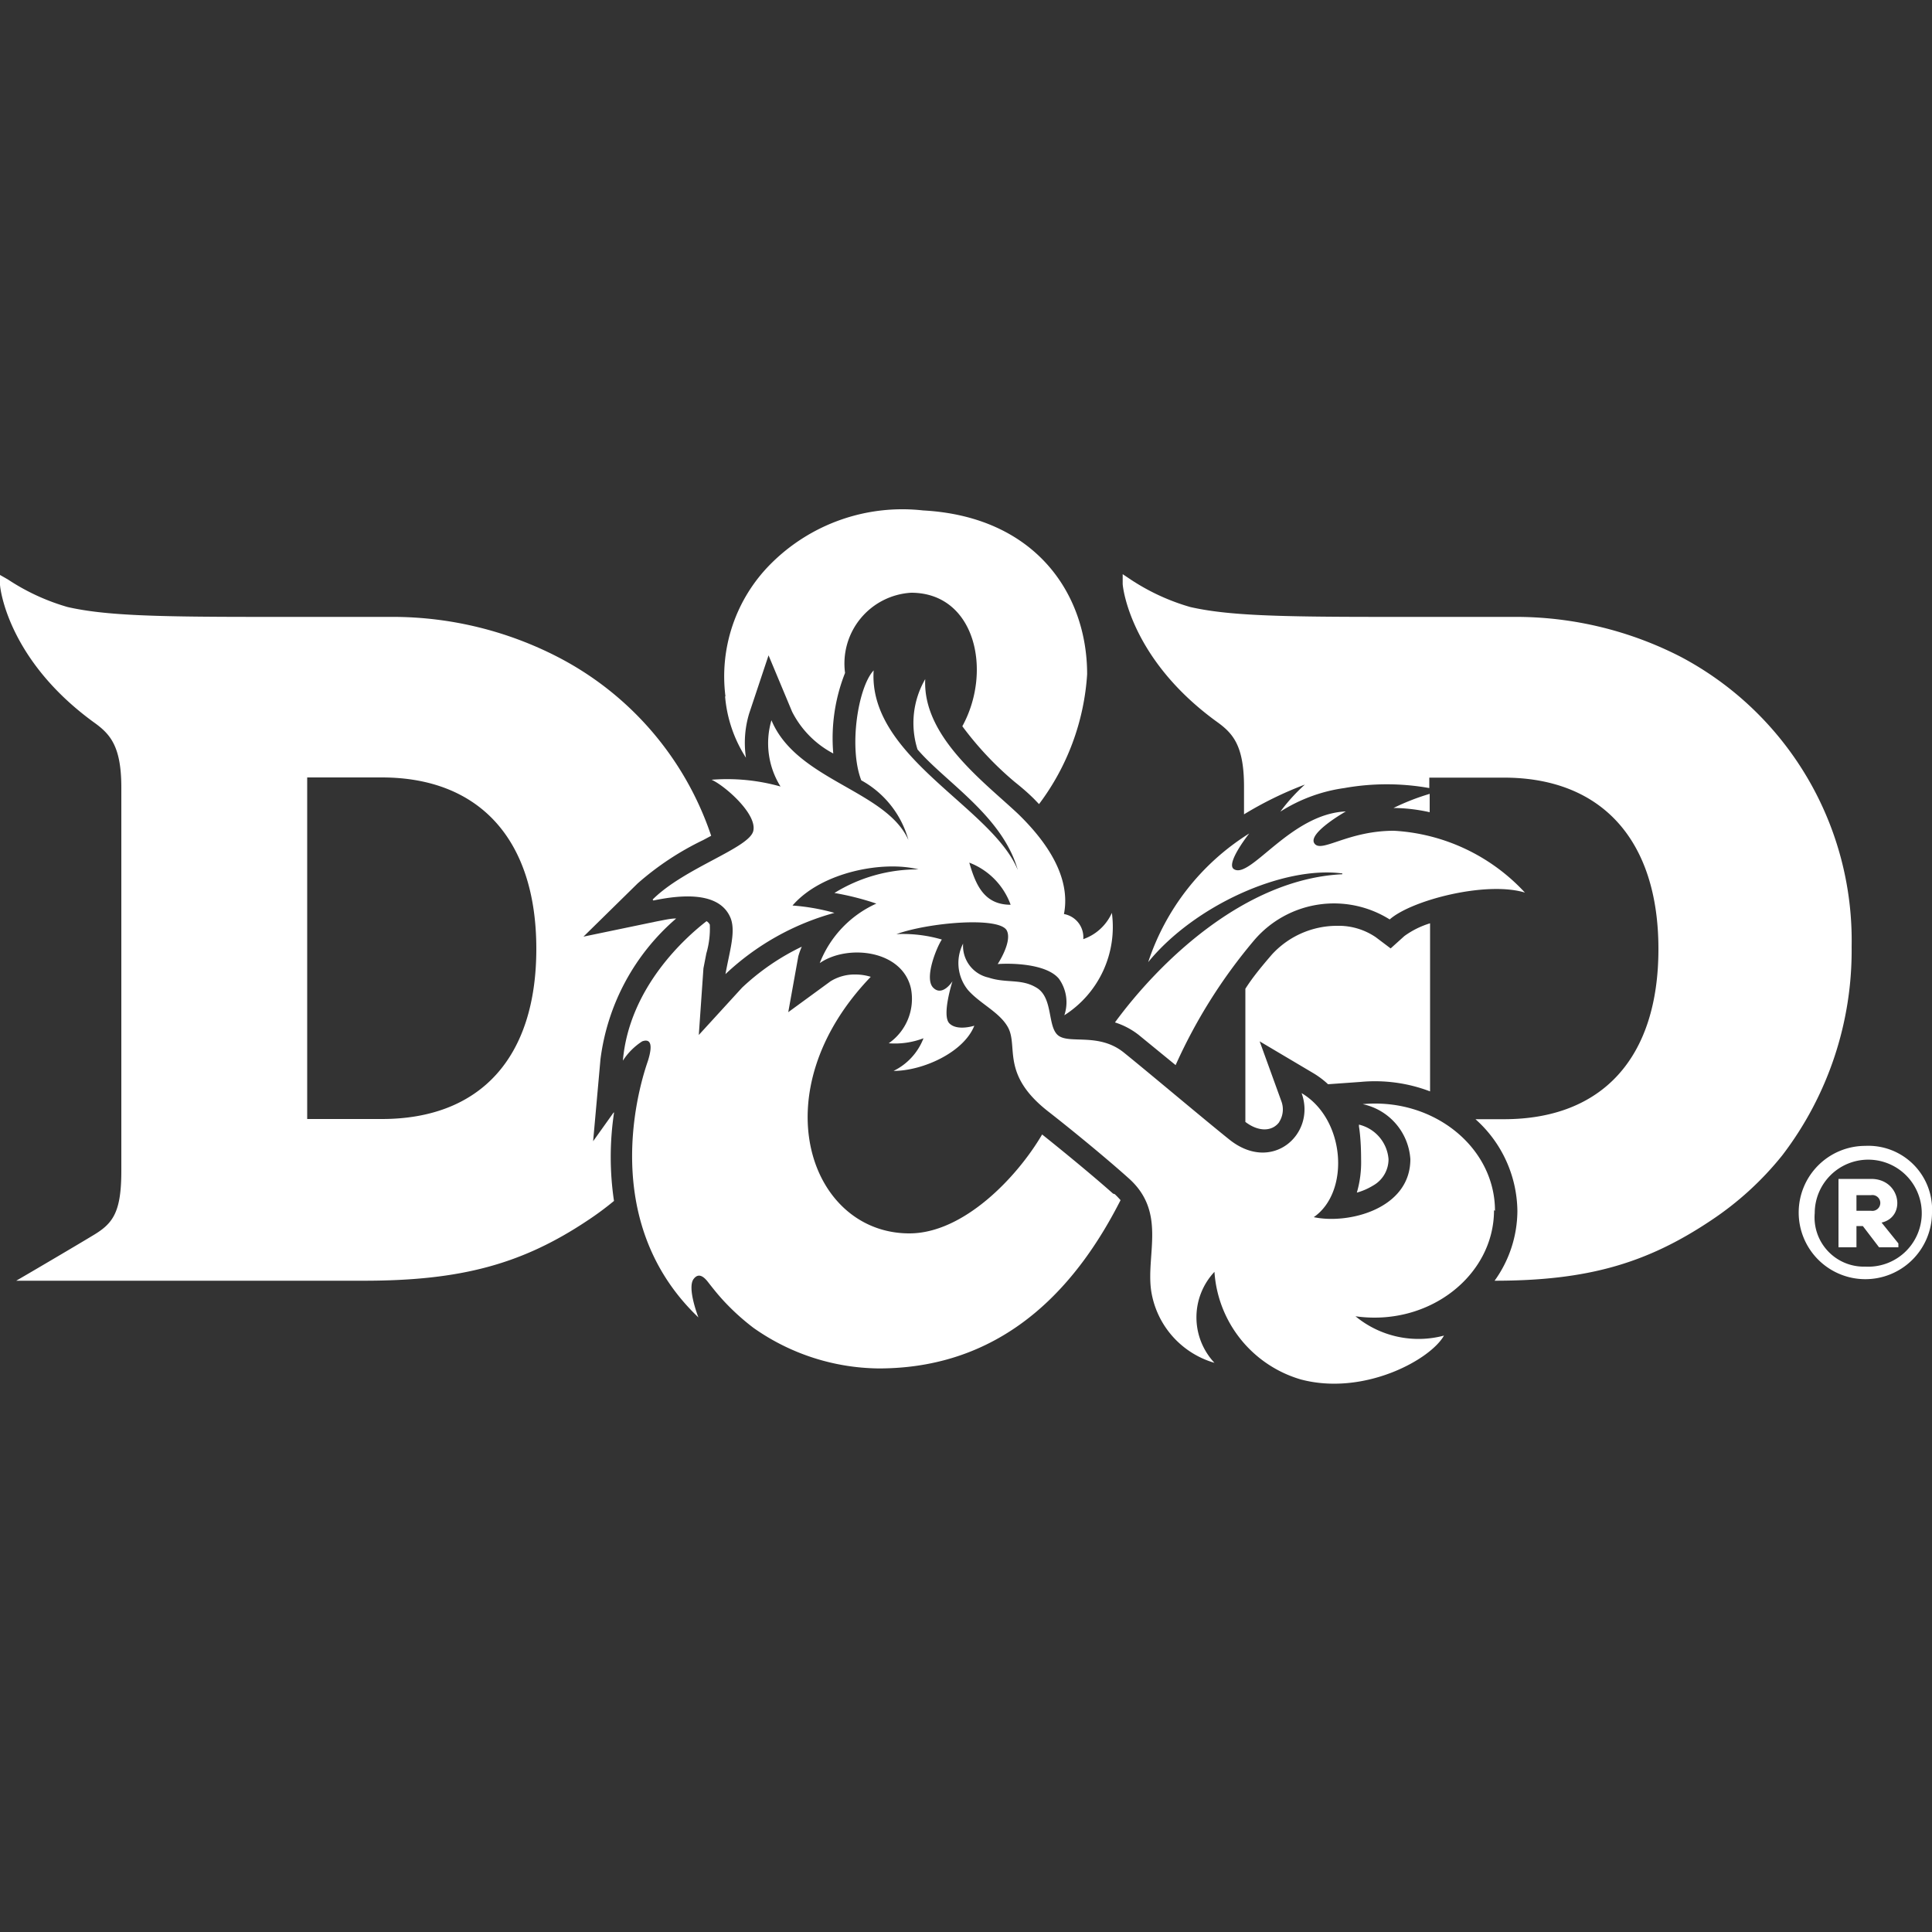 <svg xmlns="http://www.w3.org/2000/svg" viewBox="0 0 100 100"><rect x="0" y="0" width="100" height="100" fill="#333333" stroke="none"/><defs><style>.cls-1 { fill: white; }
</style></defs><title>5e D&amp;amp;D logo</title><g id="D_D_Logos" data-name="D&amp;D Logos"><g id="D_D" data-name="D&amp;D"><path class="cls-1" d="M100,62.79a3.45,3.45,0,1,1-3.45-3.48A3.3,3.3,0,0,1,100,62.79m-3.45,2.77a2.77,2.77,0,1,0-2.62-2.77,2.55,2.55,0,0,0,2.62,2.77m.84-2.28c1.29-.29,1-2.26-.54-2.26H95.16v3.54h.93v-1.1h.33l.84,1.1h1v-.2Zm-.54-1.42a.41.41,0,1,1,0,.81h-.76v-.81Z"/><path class="cls-1" d="M19.76,57.92H15.9V40.24h3.86c5.07,0,8,3.23,8,8.87s-2.9,8.81-8,8.81M74,42.09v-1a12,12,0,0,0-1.87.73,8.94,8.94,0,0,1,1.87.22M31.77,57.57l-1.07,1.5.38-4.24A11.52,11.52,0,0,1,35,47.54c-.3,0-.62.08-1,.15l-3.8.79L33,45.73a14.87,14.87,0,0,1,3.4-2.25l.41-.22A16.22,16.22,0,0,0,28.86,34a18.68,18.68,0,0,0-8.45-2.07v0H13.5c-5.47,0-8.06-.07-10-.51A11.21,11.21,0,0,1,.42,30L0,29.76l0,.5c0,.16.39,3.86,4.82,7.1.86.61,1.46,1.22,1.46,3.4V60.6c0,2.12-.42,2.71-1.41,3.31s-3.26,1.93-3.26,1.93l-.77.45h18c5,0,8.18-.85,11.59-3.13a15.57,15.57,0,0,0,1.35-1,15.44,15.44,0,0,1,0-4.55m34.42.48a1.21,1.21,0,0,0,.12-1.1L65.2,53.9,68,55.56a4.5,4.5,0,0,1,.74.56L70.42,56a8,8,0,0,1,3.6.49V47.79a4.47,4.47,0,0,0-1.33.66l-.71.64-.77-.58a3.41,3.41,0,0,0-2-.59,4.57,4.57,0,0,0-3.38,1.49c-.5.58-1,1.18-1.37,1.77v6.89c.68.52,1.39.51,1.76,0M87,34a18.68,18.68,0,0,0-8.45-2.07v0H71.61c-5.47,0-8.06-.07-10-.51A11.21,11.21,0,0,1,58.53,30l-.42-.28,0,.5c0,.16.39,3.86,4.82,7.1.86.61,1.46,1.22,1.46,3.4v1.43a18.82,18.82,0,0,1,3.15-1.54,9.41,9.41,0,0,0-1.27,1.4,8.29,8.29,0,0,1,3.31-1.22,12.52,12.52,0,0,1,4.4,0v-.54h3.86c5.06,0,8,3.23,8,8.87s-2.91,8.81-8,8.81H76.37a6.45,6.45,0,0,1,2.17,4.75,6.23,6.23,0,0,1-1.18,3.61c4.81,0,7.88-.9,11.2-3.12a16.17,16.17,0,0,0,3.69-3.37A17.45,17.45,0,0,0,95.84,49,16.61,16.61,0,0,0,87,34"/><path class="cls-1" d="M37.55,36.05a8.24,8.24,0,0,1,2.32-6.84,9.62,9.62,0,0,1,7.91-2.79c5.74.31,8.49,4.24,8.49,8.48a12.49,12.49,0,0,1-2.49,6.72l-.25-.26c-.28-.28-.61-.57-1-.88a16.89,16.89,0,0,1-2.72-2.89c1.57-2.86.67-6.91-2.65-6.91a3.67,3.67,0,0,0-3.42,4.15A9.19,9.19,0,0,0,43.13,39,5,5,0,0,1,41,36.84l-1.22-2.92-1,3a5.23,5.23,0,0,0-.17,2.3h0a6.93,6.93,0,0,1-1.08-3.18M33.78,46.56c1.64-1.64,5-2.66,5.21-3.55s-1.51-2.37-2.16-2.65a10.18,10.18,0,0,1,3.57.35,4.22,4.22,0,0,1-.47-3.43c1.3,3.12,5.94,3.62,7.09,6.2a5.06,5.06,0,0,0-2.44-3.09c-.66-1.7-.17-4.82.64-5.69-.29,4.5,6.13,7.07,7.46,10.33-.79-2.8-3.77-4.57-5.19-6.24a4.53,4.53,0,0,1,.4-3.64c-.15,3,3.1,5.36,4.83,7,2.05,2,2.63,3.73,2.35,5.16a1.22,1.22,0,0,1,1,1.3,2.53,2.53,0,0,0,1.48-1.36,5.42,5.42,0,0,1-2.46,5.3,2.09,2.09,0,0,0-.28-1.89c-.66-.8-2.54-.81-3.17-.76,0,0,.77-1.16.47-1.74-.39-.73-4.06-.41-5.71.19a7.22,7.22,0,0,1,2.35.28c-.26.38-.93,2-.45,2.49s1-.33,1-.33-.57,1.77-.16,2.18,1.29.12,1.29.12c-.55,1.39-2.68,2.34-4.18,2.34a3.13,3.13,0,0,0,1.55-1.69A4.16,4.16,0,0,1,46,54a2.8,2.8,0,0,0,1.15-2.84c-.45-2-3.29-2.3-4.72-1.31a5.62,5.62,0,0,1,2.93-3.08,14.29,14.29,0,0,0-2.17-.55A8.17,8.17,0,0,1,47.54,45c-1.78-.46-5,.11-6.52,1.87a11,11,0,0,1,2.17.38,13.36,13.36,0,0,0-5.64,3.17c.21-1.18.54-2.18.27-2.89-.4-1-1.62-1.42-4-.92m18.49.22a3.67,3.67,0,0,0-2.14-2.18c.33,1.14.76,2.18,2.14,2.18M77.38,62.67c0-3.3-3.2-5.86-6.85-5.52A3.12,3.12,0,0,1,73,60c0,2.58-3.22,3.38-5,3,1.89-1.31,1.64-5.08-.63-6.42.77,2.11-1.54,4.21-3.78,2.37-1.25-1-4.13-3.43-5.42-4.47s-2.8-.43-3.39-.88-.24-2-1.17-2.5c-.77-.45-1.54-.2-2.44-.5a1.68,1.68,0,0,1-1.32-1.76,2.21,2.21,0,0,0,.25,2.4c.62.71,1.64,1.15,2.07,1.93.55,1-.38,2.42,2.06,4.34,1.17.91,3,2.41,4.16,3.45,2,1.75.93,3.92,1.19,5.82a4.61,4.61,0,0,0,3.28,3.76,3.44,3.44,0,0,1,0-4.71,6.23,6.23,0,0,0,4.47,5.57c3.24.86,6.69-1,7.41-2.27a5.12,5.12,0,0,1-4.58-1c3.8.54,7.17-2.11,7.17-5.49m-19.72-.86c-1-.89-2.53-2.15-3.67-3.06-1.3,2.22-4.07,5.12-6.87,5.12-5.16,0-7.75-7.3-2-13.28a2.68,2.68,0,0,0-.78-.12,2.37,2.37,0,0,0-1.3.35L40.8,52.39l.52-2.89A3.66,3.66,0,0,1,41.5,49a12.15,12.15,0,0,0-3.09,2.12l-2.24,2.45.24-3.45.15-.77a4.58,4.58,0,0,0,.18-1.49.42.42,0,0,0-.17-.18c-1.06.82-4,3.41-4.33,7.22a3.33,3.33,0,0,1,1-1c.33-.12.61,0,.3,1-.12.37-2.94,8,2.61,13.29,0,0-.61-1.55-.24-2,.18-.23.41-.25.73.16s.49.62.76.92h0A12,12,0,0,0,39,68.73a11.43,11.43,0,0,0,6.48,2.1c6.87,0,10.5-4.74,12.52-8.71-.09-.1-.19-.21-.3-.31M69.48,45.25c-5.11.25-9.52,4.6-11.77,7.67a3.89,3.89,0,0,1,1.22.64l1.92,1.57a27.31,27.31,0,0,1,4.08-6.48,5.43,5.43,0,0,1,7-1.06c1.13-1,5-2,7-1.39A10,10,0,0,0,72.15,43c-2.41,0-3.77,1.18-4.12.65S69.66,42,69.66,42c-2.84.12-4.91,3.47-5.77,3-.51-.25.77-1.86.77-1.86a12.46,12.46,0,0,0-5.23,6.66c2.39-2.93,7-5,10.05-4.59m.86,13A2,2,0,0,1,71.87,60a1.56,1.56,0,0,1-.81,1.37,3.3,3.3,0,0,1-.83.36A5.59,5.59,0,0,0,70.45,60c0-1.09-.11-1.69-.11-1.69"/></g></g></svg>
